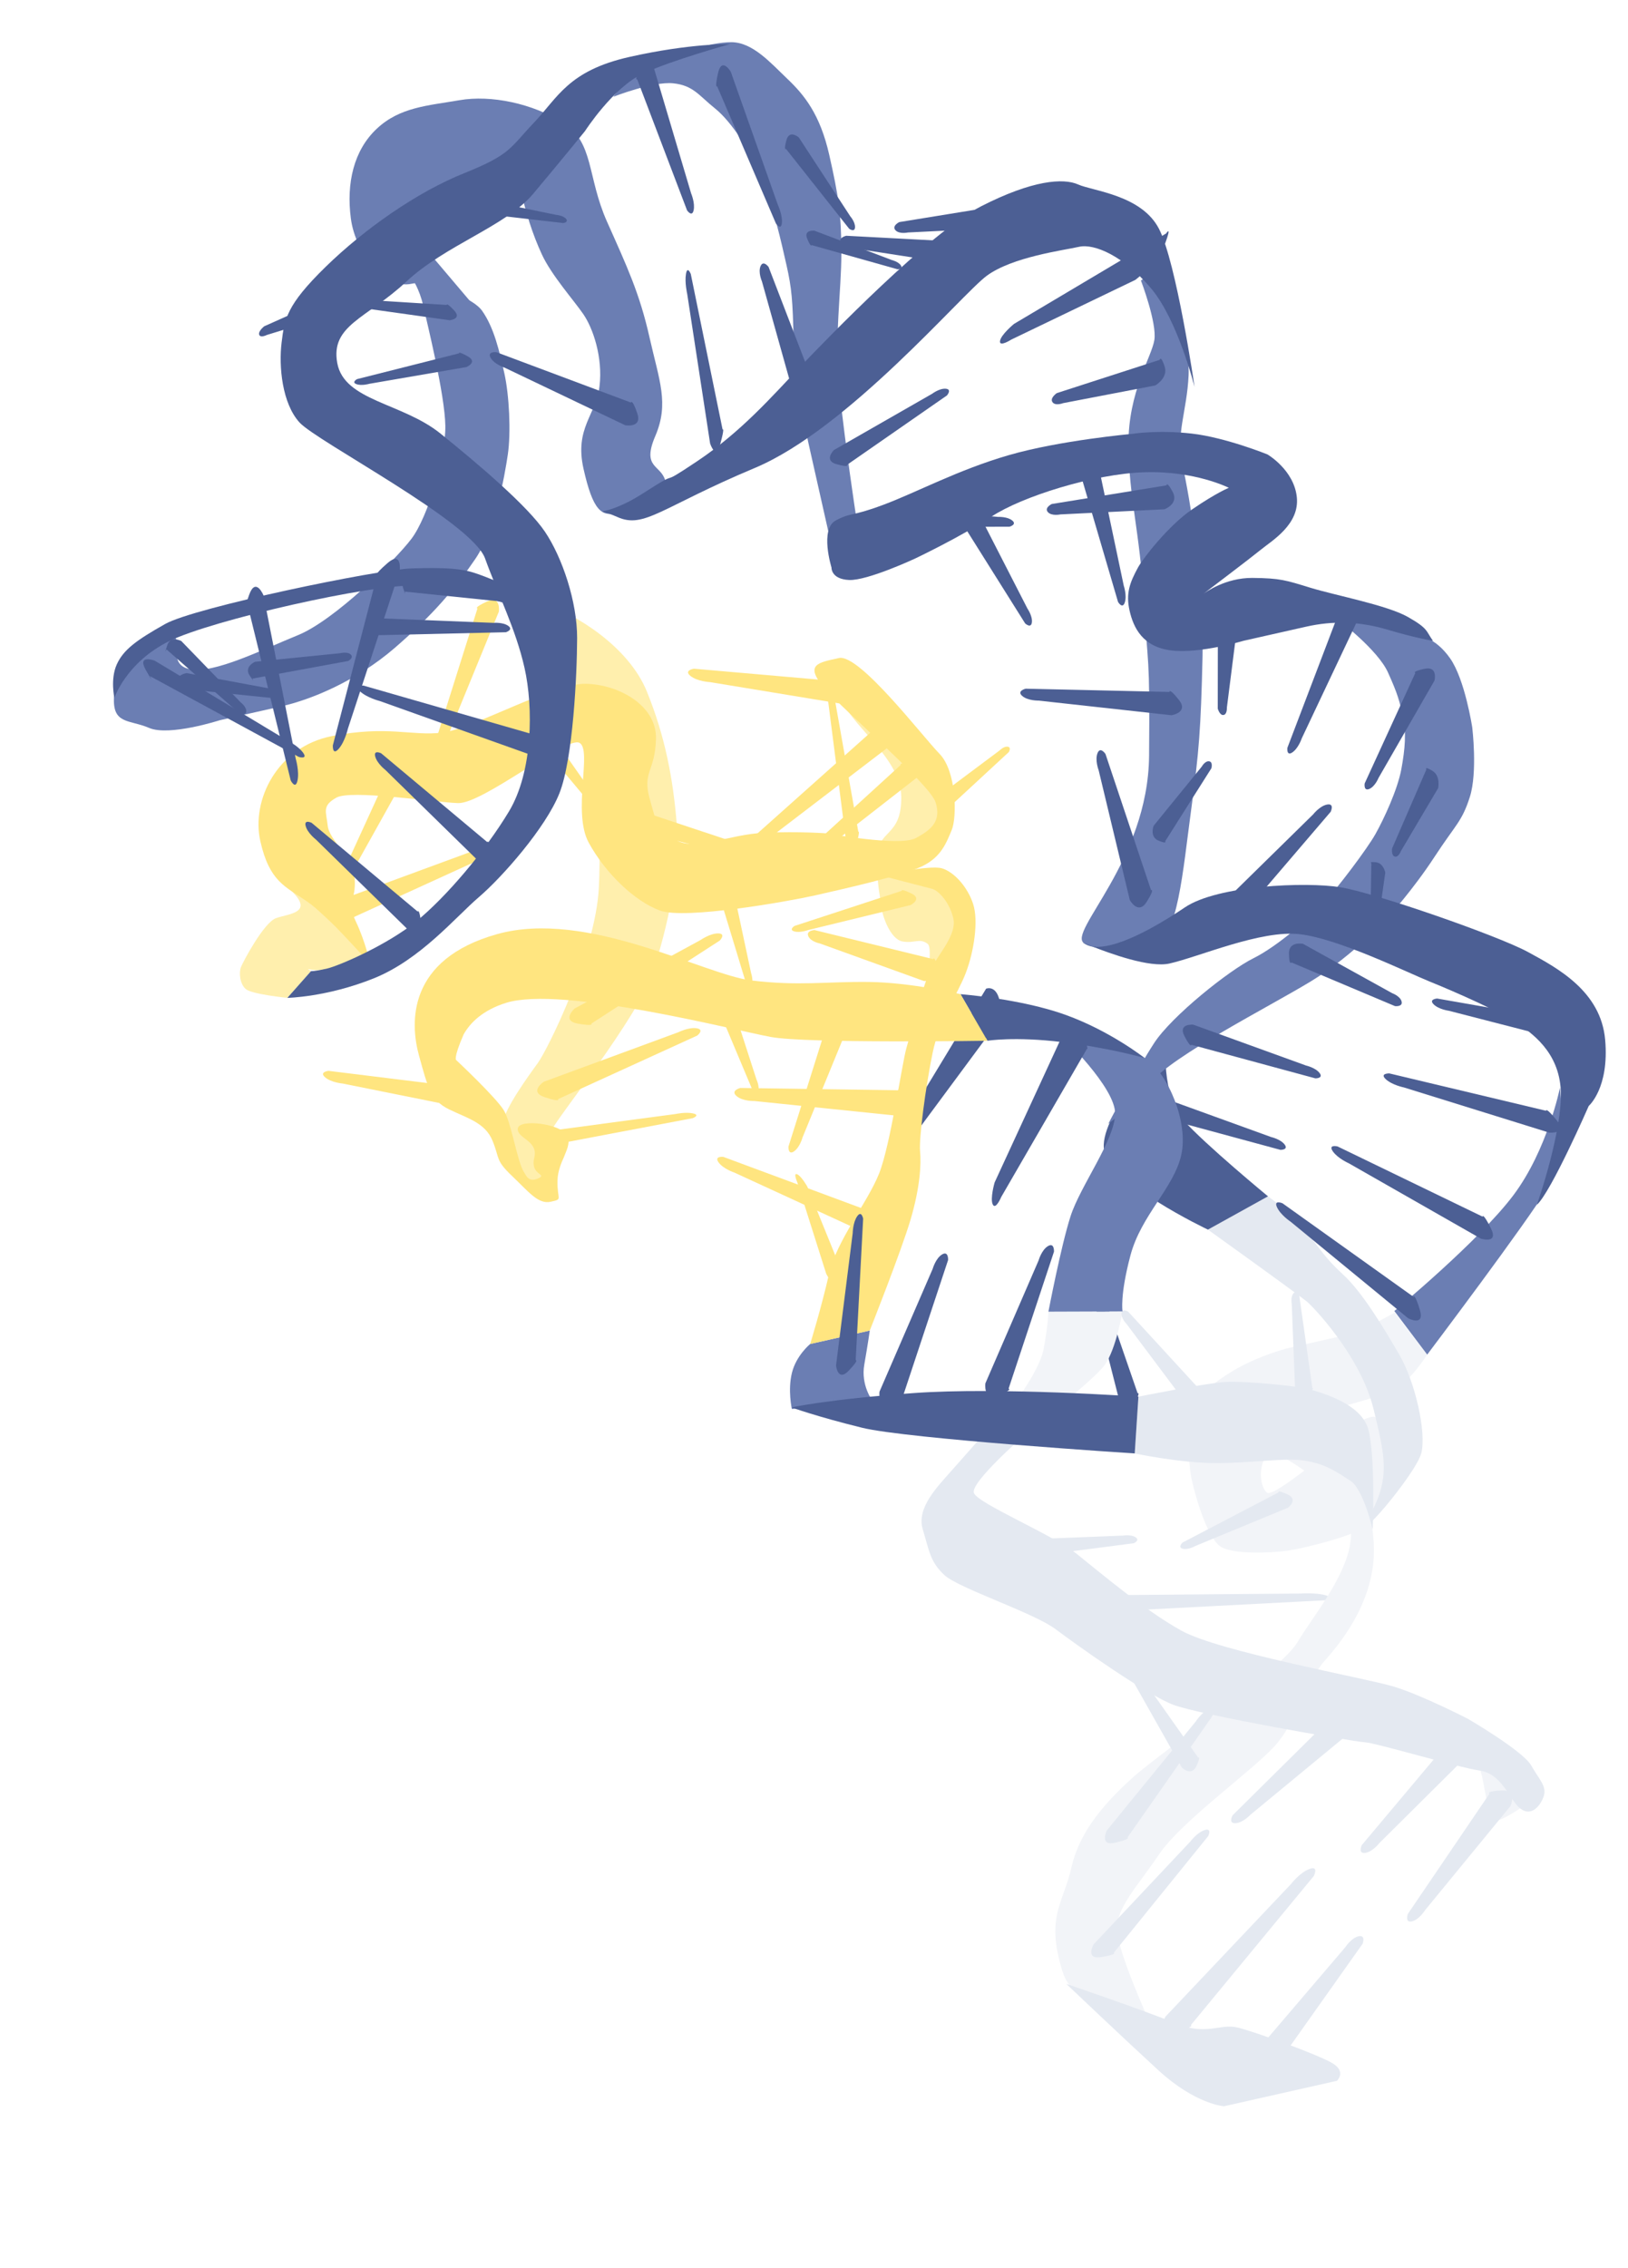 <svg width="589" height="820" viewBox="0 0 589 820" fill="none" xmlns="http://www.w3.org/2000/svg">
<path d="M394.487 465.189L405.168 507.142C405.168 507.142 407.871 512.092 410.368 507.527C412.864 502.962 411.582 503.659 411.582 503.659L396.431 459.792C396.431 459.792 394.774 457.295 393.984 459.611C393.195 461.927 394.487 465.189 394.487 465.189Z" fill="#4C5F94"/>
<path d="M375.758 455.654L356.513 500.061C356.513 500.061 355.585 506.409 361.084 504.391C366.583 502.373 364.904 501.988 364.904 501.988L381.322 452.493C381.322 452.493 381.517 449.064 379.171 450.455C376.825 451.846 375.758 455.654 375.758 455.654Z" fill="#4C5F94"/>
<path d="M475.111 294.381L440.621 328.211C440.621 328.211 437.371 333.694 443.202 333.795C449.032 333.896 447.63 332.949 447.63 332.949L481.432 293.459C481.432 293.459 482.905 290.389 480.218 290.831C477.53 291.273 475.111 294.381 475.111 294.381Z" fill="#4C5F94"/>
<path d="M337.449 458.671L318.203 503.078C318.203 503.078 317.275 509.426 322.774 507.408C328.273 505.39 326.595 505.005 326.595 505.005L343.012 455.51C343.012 455.51 343.208 452.081 340.861 453.472C338.515 454.863 337.449 458.671 337.449 458.671Z" fill="#4C5F94"/>
<path d="M470.616 576.06L403.458 576.643C403.458 576.643 395.543 577.812 402.874 580.539C410.204 583.265 409.08 582.161 409.08 582.161L479.277 578.516C479.277 578.516 483.269 577.702 479.552 576.683C475.835 575.663 470.616 576.06 470.616 576.06Z" fill="#E4E9F1"/>
<path d="M406.264 555.124L370.001 556.556C370.001 556.556 365.392 558.007 368.497 561.103C371.603 564.198 371.336 562.925 371.336 562.925L410.167 557.888C410.167 557.888 412.56 556.895 410.875 555.749C409.189 554.602 406.264 555.124 406.264 555.124Z" fill="#E4E9F1"/>
<path d="M486.705 703.939L455.069 740.988C455.069 740.988 452.307 746.87 458.209 746.671C464.111 746.472 462.604 745.558 462.604 745.558L493.005 702.648C493.005 702.648 494.202 699.372 491.528 699.973C488.854 700.574 486.705 703.939 486.705 703.939Z" fill="#E4E9F1"/>
<path d="M467.047 681.113L421.684 728.993C421.684 728.993 417.396 736.039 425.031 734.373C432.667 732.706 430.836 732.087 430.836 732.087L475.332 678.167C475.332 678.167 477.278 674.328 473.756 675.635C470.234 676.943 467.047 681.113 467.047 681.113Z" fill="#E4E9F1"/>
<g filter="url(#filter0_i_11:678)">
<path d="M504.339 498.509C510.198 495.404 516.356 485.69 516.356 485.69L504.587 470.497C504.587 470.497 492.43 477.4 488.458 478.294L466.33 483.279C464.061 483.791 455.678 486.274 448.244 490.328C440.811 494.381 435.335 499.184 432.441 502.215C429.547 505.246 429.401 523.123 431.186 531.048C432.971 538.973 437.294 552.869 442.031 555.371C446.768 557.872 459.193 557.452 465.561 556.613C471.93 555.773 492.796 550.477 494.995 547.008C497.194 543.538 507.241 524.621 507.241 524.621L497.614 508.351C497.614 508.351 496.664 506.781 487.216 512.478C477.768 518.175 479.228 522.009 472.618 527.067C466.007 532.126 459.836 536.49 458.446 535.613C457.056 534.737 455.596 530.902 456.406 526.556C457.215 522.21 461.799 513.445 466.522 510.597C471.246 507.748 498.48 501.613 504.339 498.509Z" fill="#F2F4F8"/>
</g>
<g filter="url(#filter1_i_11:678)">
<path d="M379.316 470.168L406.123 470.076C406.123 470.076 403.823 483.68 399.736 489.359C395.65 495.038 374.81 511.034 374.81 511.034L364.33 506.852C364.33 506.852 375.964 492.335 377.583 483.644C379.202 474.952 379.316 470.168 379.316 470.168Z" fill="#F2F4F8"/>
</g>
<path d="M432.474 558.874L466.02 545.028C466.02 545.028 469.845 542.077 465.857 540.244C461.87 538.411 462.562 539.514 462.562 539.514L427.852 557.626C427.852 557.626 425.949 559.383 427.929 559.877C429.908 560.372 432.474 558.874 432.474 558.874Z" fill="#E4E9F1"/>
<path d="M467.344 471.355L468.547 502.145C468.547 502.145 469.944 506.204 472.993 503.937C476.043 501.669 474.793 501.749 474.793 501.749L470.073 468.375C470.073 468.375 469.114 466.24 467.981 467.532C466.849 468.824 467.344 471.355 467.344 471.355Z" fill="#E4E9F1"/>
<g filter="url(#filter2_i_11:678)">
<path d="M472.66 466.388C465.456 460.874 437.023 440.513 437.023 440.513L458.755 428.48C458.755 428.48 466.526 433.867 472.283 440.897C478.04 447.927 479.245 450.63 486.009 456.838C492.773 463.047 500.373 475.61 506.2 485.599C512.027 495.587 516.108 513.701 514.234 521.261C512.36 528.821 487.83 557.544 495.492 543.922C503.154 530.3 501.051 522.39 496.976 505.521C492.29 486.118 474.638 467.902 472.66 466.388Z" fill="#E4E9F1"/>
</g>
<path d="M540.3 658.14C542.952 659.327 555.167 650.033 555.167 650.033L550.034 640.483C550.034 640.483 529.513 631.426 533.37 635.315C537.227 639.205 537.648 656.954 540.3 658.14Z" fill="#F2F4F8"/>
<g filter="url(#filter3_i_11:678)">
<path d="M488.371 546.716C485.183 532.564 458.407 519.562 458.407 519.562L488.135 527.141C488.135 527.141 495.466 533.221 496.965 553.107C498.464 572.992 485.95 588.897 479.282 596.347C472.614 603.797 469.306 618.223 461.191 627.189C453.075 636.154 427.385 654.433 419.34 666.356C411.295 678.28 403.492 685.986 404.142 694.167C404.793 702.347 415.51 726.104 415.51 726.104C415.51 726.104 408.702 727.638 398.718 720.37C388.734 713.103 386.35 718.398 382.907 703.114C379.464 687.83 384.94 683.028 387.624 671.122C390.307 659.216 398.167 649.119 409.559 638.82C420.951 628.521 463.395 599.926 469.426 589.645C475.456 579.365 491.559 560.867 488.371 546.716Z" fill="#F2F4F8"/>
</g>
<path d="M430.641 665.736L395.689 702.86C395.689 702.86 392.43 708.453 398.425 707.489C404.421 706.526 402.966 705.915 402.966 705.915L437.126 663.75C437.126 663.75 438.594 660.682 435.838 661.572C433.082 662.462 430.641 665.736 430.641 665.736Z" fill="#E4E9F1"/>
<path d="M432.689 622.227L400.44 661.711C400.44 661.711 397.583 667.518 403.497 666.136C409.41 664.754 407.915 664.247 407.915 664.247L439.019 619.791C439.019 619.791 440.267 616.627 437.58 617.708C434.893 618.789 432.689 622.227 432.689 622.227Z" fill="#E4E9F1"/>
<path d="M410.531 608.818L427.604 638.996C427.604 638.996 431.056 642.327 432.844 638.462C434.633 634.597 433.461 635.33 433.461 635.33L411.641 604.409C411.641 604.409 409.607 602.775 409.175 604.66C408.743 606.545 410.531 608.818 410.531 608.818Z" fill="#E4E9F1"/>
<path d="M407.644 478.69L428.452 506.433C428.452 506.433 432.304 509.295 433.582 505.233C434.859 501.172 433.791 502.049 433.791 502.049L408.179 474.175C408.179 474.175 405.952 472.814 405.765 474.739C405.579 476.664 407.644 478.69 407.644 478.69Z" fill="#E4E9F1"/>
<path d="M459.877 411.041L419.105 396.278C419.105 396.278 413.482 395.726 415.856 400.351C418.231 404.975 418.376 403.525 418.376 403.525L463.252 415.678C463.252 415.678 466.255 415.714 464.781 413.761C463.307 411.808 459.877 411.041 459.877 411.041Z" fill="#4C5F94"/>
<g filter="url(#filter4_i_11:678)">
<path d="M442.835 757.421L483.686 748.218C483.686 748.218 487.148 745.059 482.284 741.991C477.419 738.923 454.061 730.505 447.749 728.953C441.438 727.401 436.529 732.075 425.354 727.455C414.178 722.835 385.77 713.175 385.77 713.175C385.77 713.175 405.495 731.929 419.024 744.346C432.552 756.763 442.835 757.421 442.835 757.421Z" fill="#E4E9F1"/>
</g>
<g filter="url(#filter5_i_11:678)">
<path d="M352.352 535.722C350.892 531.887 371.349 514.193 371.349 514.193L361.62 508.057C361.62 508.057 349.731 521.442 344.51 527.377C339.289 533.311 331.486 541.017 333.839 548.814C336.192 556.611 336.517 560.702 341.764 565.468C347.011 570.234 374.029 579.017 381.928 584.97C389.827 590.923 414.658 608.526 424.444 612.27C434.23 616.013 489.445 625.582 493.672 625.819C497.899 626.057 527.314 634.895 535.327 636.064C543.341 637.232 545.948 646.162 549.678 649.485C553.407 652.809 556.869 649.65 558.373 645.742C559.878 641.834 556.971 639.515 553.993 634.238C551.016 628.961 531.119 617.383 531.119 617.383C531.119 617.383 514.256 608.691 504.031 605.642C493.805 602.592 440.987 593.078 427.344 585.445C413.701 577.812 398.215 564.646 389.494 557.689C380.773 550.732 353.812 539.556 352.352 535.722Z" fill="#E4E9F1"/>
</g>
<g filter="url(#filter6_i_11:678)">
<path d="M494.975 512.514C497.71 522.01 496.64 549.017 496.64 549.017C496.64 549.017 493.324 534.299 488.46 531.231C483.596 528.163 479.994 525.406 472.547 524.109C465.101 522.813 453.059 524.931 439.939 524.912C426.819 524.894 410.537 521.424 410.537 521.424L411.875 500.9C411.875 500.9 436.4 495.97 443.463 495.568C450.527 495.167 470.653 497.175 473.873 498.234C477.092 499.294 492.239 503.019 494.975 512.514Z" fill="#E4E9F1"/>
</g>
<g filter="url(#filter7_i_11:678)">
<path d="M116.823 326.475C116.823 326.475 99.125 311.428 106.144 318.769C113.164 326.11 104.27 326.329 99.859 327.917C95.448 329.506 87.913 343.694 87.16 345.648C86.408 347.602 86.734 351.692 88.946 353.573C91.158 355.454 103.966 356.732 103.966 356.732L112.521 347.072C112.521 347.072 112.065 346.763 111.359 346.292C112.243 346.48 113.197 346.618 114.223 346.689C120.279 347.109 133.769 343.475 133.769 343.475L116.823 326.475Z" fill="#FFEFAD"/>
</g>
<g filter="url(#filter8_i_11:678)">
<path d="M326.071 284.095C325.923 269.258 306.39 257.599 304.095 247.41C301.799 237.22 336.896 273.924 336.896 273.924C336.896 273.924 344.61 281.703 343.743 288.441C342.876 295.179 325.428 305.058 326.576 310.152C327.723 315.247 326.576 310.152 335.099 313.585C343.623 317.018 347.225 319.775 348.755 326.568C350.285 333.361 331.767 370.247 331.767 370.247C331.767 370.247 338.568 339.57 335.661 337.25C332.754 334.931 330.867 337.141 326.513 336.337C322.159 335.534 319.111 327.299 318.658 322.642C318.205 317.986 317.383 316.981 317.357 306.281C317.331 295.58 326.22 298.931 326.071 284.095Z" fill="#FFEFAD"/>
</g>
<g filter="url(#filter9_i_11:678)">
<path d="M202.699 416.572C197.605 423.073 202.839 422.488 201.15 428.222C199.461 433.956 190.357 425.3 186.245 420.279C182.133 415.257 181.355 406.51 182.036 401.598C182.718 396.686 190.891 385.329 194.537 380.343C198.184 375.358 215.382 340.554 216.65 317.072C217.918 293.589 214.634 265.779 209.049 251.572C203.464 237.365 182.846 214.65 182.846 214.65L184.223 210.176C184.223 210.176 186.18 210.924 197.101 214.412C208.021 217.9 227.351 229.605 234.013 245.948C240.676 262.291 243.552 277.703 244.853 294.064C246.154 310.425 241.412 331.717 236.089 347.786C230.766 363.855 200.958 400.905 199.893 404.118C198.829 407.332 207.792 410.071 202.699 416.572Z" fill="#FFEFAD"/>
</g>
<path d="M256.872 246.587L313.136 255.848C313.136 255.848 320.396 255.35 315.851 250.309C311.307 245.269 311.612 247.032 311.612 247.032L251.064 241.738C251.064 241.738 247.275 242.313 249.787 244.344C252.299 246.376 256.872 246.587 256.872 246.587Z" fill="#FFE580"/>
<path d="M280.424 301.387L325.732 266.774C325.732 266.774 330.341 261.151 323.545 261.012C316.748 260.874 318.245 261.857 318.245 261.857L272.902 302.299C272.902 302.299 270.726 305.449 273.931 305.01C277.136 304.571 280.424 301.387 280.424 301.387Z" fill="#FFE580"/>
<path d="M294.869 309.811L332.136 280.784C332.136 280.784 335.908 276.042 330.267 275.861C324.627 275.679 325.878 276.53 325.878 276.53L288.636 310.516C288.636 310.516 286.861 313.177 289.516 312.833C292.171 312.489 294.869 309.811 294.869 309.811Z" fill="#FFE580"/>
<path d="M276.204 307.936L231.388 293.037C231.388 293.037 225.346 292.529 228.31 297.318C231.274 302.108 231.293 300.596 231.293 300.596L280.236 312.727C280.236 312.727 283.438 312.729 281.684 310.712C279.93 308.695 276.204 307.936 276.204 307.936Z" fill="#FFE580"/>
<path d="M296.627 341.07L334.276 354.648C334.276 354.648 339.987 354.905 339.111 350.017C338.235 345.129 337.575 346.715 337.575 346.715L294.704 336.23C294.704 336.23 291.564 336.374 292.429 338.409C293.293 340.445 296.627 341.07 296.627 341.07Z" fill="#FFE580"/>
<path d="M273.005 398.03L325.791 403.456C325.791 403.456 332.728 402.342 328.785 397.304C324.842 392.266 325 394.131 325 394.131L267.846 393.299C267.846 393.299 264.201 394.217 266.437 396.194C268.673 398.17 273.005 398.03 273.005 398.03Z" fill="#FFE580"/>
<path d="M244.449 402.716L197.04 409.039C197.04 409.039 191.499 410.788 196.787 412.644C202.076 414.5 201.237 413.59 201.237 413.59L250.666 404.21C250.666 404.21 253.452 403.123 250.785 402.513C248.119 401.904 244.449 402.716 244.449 402.716Z" fill="#FFE580"/>
<path d="M290.364 411.155L307.876 368.46C307.876 368.46 308.7 362.496 303.644 364.792C298.588 367.088 300.136 367.316 300.136 367.316L285.254 414.517C285.254 414.517 285.091 417.714 287.246 416.243C289.4 414.771 290.364 411.155 290.364 411.155Z" fill="#FFE580"/>
<path d="M162.972 263.793L180.484 221.098C180.484 221.098 181.307 215.134 176.251 217.43C171.196 219.726 172.744 219.955 172.744 219.955L157.862 267.155C157.862 267.155 157.699 270.353 159.854 268.881C162.008 267.41 162.972 263.793 162.972 263.793Z" fill="#FFE580"/>
<path d="M129.252 311.882L149.047 276.445C149.047 276.445 150.429 271.396 145.857 273.053C141.284 274.709 142.578 274.998 142.578 274.998L124.512 314.446C124.512 314.446 124.009 317.17 126.014 316.043C128.018 314.915 129.252 311.882 129.252 311.882Z" fill="#FFE580"/>
<path d="M273.702 390.271L263.496 358.731C263.496 358.731 261.16 355.07 259.4 358.653C257.64 362.235 258.616 361.651 258.616 361.651L272.412 394.466C272.412 394.466 273.821 396.301 274.339 394.503C274.858 392.704 273.702 390.271 273.702 390.271Z" fill="#FFE580"/>
<path d="M215.646 288.605L196.604 261.457C196.604 261.457 193.293 258.642 192.665 262.582C192.036 266.522 192.798 265.677 192.798 265.677L215.647 292.991C215.647 292.991 217.534 294.332 217.501 292.462C217.467 290.591 215.646 288.605 215.646 288.605Z" fill="#FFE580"/>
<path d="M271.743 351.791L264.827 319.371C264.827 319.371 262.88 315.489 260.762 318.874C258.644 322.258 259.674 321.777 259.674 321.777L270.029 355.832C270.029 355.832 271.242 357.802 271.942 356.066C272.643 354.33 271.743 351.791 271.743 351.791Z" fill="#FFE580"/>
<path d="M299.646 253.761L306.283 305.477C306.283 305.477 308.016 311.488 309.705 305.634C311.394 299.78 310.542 300.729 310.542 300.729L300.979 246.902C300.979 246.902 299.911 243.887 299.368 246.827C298.826 249.768 299.646 253.761 299.646 253.761Z" fill="#FFE580"/>
<path d="M265.653 423.874L312.791 445.546C312.791 445.546 319.279 446.859 316.499 441.344C313.72 435.83 313.565 437.45 313.565 437.45L261.72 418.223C261.72 418.223 258.258 417.814 259.975 420.201C261.691 422.587 265.653 423.874 265.653 423.874Z" fill="#FFE580"/>
<path d="M123.982 391.705L174.87 401.934C174.87 401.934 181.487 401.716 177.507 396.992C173.527 392.268 173.751 393.879 173.751 393.879L118.847 387.114C118.847 387.114 115.383 387.513 117.606 389.439C119.829 391.365 123.982 391.705 123.982 391.705Z" fill="#FFE580"/>
<path d="M245.467 373.139L196.733 391.058C196.733 391.058 191.209 394.705 197.082 396.643C202.955 398.581 201.918 397.327 201.918 397.327L252.254 374.36C252.254 374.36 254.996 372.208 252.09 371.732C249.185 371.256 245.467 373.139 245.467 373.139Z" fill="#FFE580"/>
<path d="M169.997 308.059L121.263 325.977C121.263 325.977 115.738 329.624 121.611 331.563C127.484 333.501 126.447 332.247 126.447 332.247L176.784 309.28C176.784 309.28 179.525 307.128 176.62 306.652C173.714 306.175 169.997 308.059 169.997 308.059Z" fill="#FFE580"/>
<path d="M253.522 339.784L207.906 364.575C207.906 364.575 202.971 368.983 209.064 370.049C215.158 371.115 213.949 370.025 213.949 370.025L260.416 340.008C260.416 340.008 262.815 337.482 259.871 337.432C256.926 337.382 253.522 339.784 253.522 339.784Z" fill="#FFE580"/>
<path d="M288.409 427.281L298.93 460.502C298.93 460.502 302.348 466.991 306.724 469.894C311.1 472.797 309.072 470.748 309.072 470.748L292.062 428.918C292.062 428.918 289.894 425.121 288.394 424.498C286.894 423.876 288.409 427.281 288.409 427.281Z" fill="#FFE580"/>
<path d="M292.311 336.233L329.471 327.175C329.471 327.175 333.826 324.943 329.712 322.978C325.597 321.012 326.243 322.039 326.243 322.039L287.466 334.722C287.466 334.722 285.274 336.085 287.353 336.697C289.431 337.31 292.311 336.233 292.311 336.233Z" fill="#FFE580"/>
<path d="M361.649 271.282L340.888 286.794C340.888 286.794 338.726 289.75 341.714 290.916C344.702 292.083 344.066 291.201 344.066 291.201L364.981 271.875C364.981 271.875 366.013 270.155 364.592 269.935C363.171 269.716 361.649 271.282 361.649 271.282Z" fill="#FFE580"/>
<g filter="url(#filter10_i_11:678)">
<path d="M298.157 244.599C290.883 236.126 296.117 235.542 303.492 233.88C310.868 232.219 333.711 262.166 339.908 268.502C346.105 274.839 346.271 291.455 344.327 296.057C342.383 300.659 340.566 305.826 333.573 309.186C326.58 312.546 304.452 317.531 294.806 319.704C285.161 321.876 247.899 328.486 238.808 325.181C229.717 321.876 219.095 311.778 213.013 300.657C206.931 289.537 214.383 267.04 209.646 264.538C204.909 262.037 174.689 286.673 165.668 286.326C156.647 285.979 126.993 281.374 121.702 284.35C116.411 287.326 117.995 289.333 118.575 294.556C119.155 299.778 127.807 306.156 128.33 313.771C128.853 321.386 125.391 322.165 128.751 329.141C132.111 336.116 134.024 344.607 134.024 344.607C134.024 344.607 118.78 327.223 111.009 321.837C103.237 316.45 97.493 314.77 94.178 300.052C90.862 285.334 100.214 265.978 120.2 262.071C140.185 258.163 148.894 262.149 159.929 260.853C170.965 259.557 200.006 242.918 211.991 243.192C223.976 243.466 237.619 251.099 237.333 263.06C237.046 275.02 232.252 274.91 235.115 284.972C237.978 295.033 237.41 295.161 244.359 299.544C251.308 303.926 263.593 297.59 276.585 297.042C289.578 296.495 299.294 297.28 299.294 297.28C299.294 297.28 325.419 302.101 331.277 298.997C337.136 295.893 340.598 292.734 338.5 286.069C336.402 279.403 305.431 253.072 298.157 244.599Z" fill="#FFE580"/>
</g>
<g filter="url(#filter11_i_11:678)">
<path d="M293.119 481.853L314.679 476.996C314.679 476.996 313.997 481.908 312.691 489.34C311.384 496.772 315.624 502.36 315.624 502.36L286.49 505.354C286.49 505.354 284.959 498.561 286.521 492.262C288.083 485.962 293.119 481.853 293.119 481.853Z" fill="#6B7EB3"/>
</g>
<g filter="url(#filter12_i_11:678)">
<path d="M410.537 521.424L411.875 500.9C411.875 500.9 361.594 497.357 330.503 499.603C299.412 501.848 286.362 504.788 286.362 504.788C286.362 504.788 295.453 508.093 311.863 512.129C328.272 516.165 410.537 521.424 410.537 521.424Z" fill="#4C5F94"/>
</g>
<g filter="url(#filter13_i_11:678)">
<path d="M399.357 410.931C398.382 398.66 421.72 372.585 421.72 372.585C421.72 372.585 420.127 391.977 428.096 400.888C436.065 409.8 458.755 428.48 458.755 428.48L437.023 440.513C437.023 440.513 400.333 423.202 399.357 410.931Z" fill="#4C5F94"/>
</g>
<g filter="url(#filter14_i_11:678)">
<path d="M547.502 428.116C559.889 411.645 564.376 389.221 564.376 389.221C564.376 389.221 567.335 412.942 559.985 425.304C552.635 437.666 516.356 485.69 516.356 485.69L504.459 469.931C504.459 469.931 535.116 444.586 547.502 428.116Z" fill="#6B7EB3"/>
</g>
<g filter="url(#filter15_i_11:678)">
<path d="M417.637 118.931C418.631 112.759 412.791 97.421 412.791 97.421L420.977 91.413C420.977 91.413 430.63 118.384 430.031 131.604C429.432 144.824 425.288 152.895 427.839 164.217C430.389 175.538 435.701 207.056 435.071 233.369C434.441 259.682 433.829 267.552 430.916 289.026C428.003 310.5 425.983 335.937 417.785 336.594C409.587 337.251 398.494 340.94 392.24 336.995C385.986 333.051 415.381 307.396 415.73 269.25C416.079 231.104 415.212 237.842 413.828 213.173C412.444 188.503 408.376 175.739 408.267 156.73C408.158 137.721 416.643 125.103 417.637 118.931Z" fill="#6B7EB3"/>
</g>
<path d="M325.446 417.525L362.383 367.647C362.383 367.647 362.902 370.37 361.879 363.032C360.856 355.694 356.77 357.407 356.77 357.407L323.637 412.072C323.637 412.072 321.277 417.726 322.081 419.923C322.884 422.119 325.446 417.525 325.446 417.525Z" fill="#4C5F94"/>
<g filter="url(#filter16_i_11:678)">
<path d="M174.389 108.301C170.022 102.148 149.13 96.743 149.13 96.743C149.13 96.743 151.725 100.322 153.128 106.548C154.53 112.775 160.964 138.686 161.117 149.953C161.271 161.22 154.826 182.895 148.853 190.783C142.88 198.671 120.918 220.273 107.811 225.605C94.704 230.937 77.568 239.556 68.86 237.949C60.152 236.342 66.31 226.627 62.65 226.262C58.991 225.897 41.925 237.474 41.256 247.736C40.587 257.998 46.701 256.026 53.962 259.149C61.224 262.271 79.564 256.355 79.564 256.355L101.692 251.37C112.472 248.942 128.856 242.277 142.83 230.207C156.804 218.137 164.791 208.605 171.957 198.069C179.122 187.533 182.545 168.323 183.724 160.325C184.903 152.327 184.239 138.796 182.454 130.871C180.669 122.946 178.756 114.455 174.389 108.301Z" fill="#6B7EB3"/>
</g>
<path d="M106.991 274.291L95.336 215.235C95.336 215.235 92.52 208.369 90.132 215.053C87.746 221.736 89.374 217.862 89.374 217.862L105.175 282.123C105.175 282.123 106.89 285.566 107.624 282.208C108.359 278.851 106.991 274.291 106.991 274.291Z" fill="#4C5F94"/>
<path d="M125.837 263.514L144.62 206.286C144.62 206.286 145.529 198.919 140.173 203.587C134.816 208.255 136.45 207.927 136.45 207.927L120.416 269.462C120.416 269.462 120.223 273.304 122.508 270.732C124.794 268.16 125.837 263.514 125.837 263.514Z" fill="#4C5F94"/>
<g filter="url(#filter17_i_11:678)">
<path d="M332.878 412.227C332.425 407.571 334.841 389.183 337.397 376.711C339.953 364.239 346.366 355.657 349.374 347.842C352.383 340.026 354.059 328.942 352.089 322.843C350.119 316.744 345.312 311.284 340.83 309.915C336.349 308.545 318.76 312.508 318.76 312.508C318.76 312.508 334.602 316.671 337.127 317.292C339.651 317.913 343.636 322.368 344.911 328.029C346.186 333.69 339.958 340.446 337.007 345.869C334.055 351.293 329.682 368.932 327.993 374.666C326.304 380.399 322.212 409.872 318.011 420.335C313.811 430.798 302.616 444.621 299.933 456.526C297.249 468.432 293.119 481.853 293.119 481.853L314.679 476.996C314.679 476.996 326.09 448.255 329.468 436.787C332.846 425.32 333.331 416.884 332.878 412.227Z" fill="#FFE580"/>
</g>
<path d="M308.503 445.766L302.475 493.61C302.475 493.61 303.069 499.673 307.035 495.528C311.001 491.383 309.58 491.755 309.58 491.755L312.281 440.573C312.281 440.573 311.715 437.429 310.135 439.67C308.554 441.912 308.503 445.766 308.503 445.766Z" fill="#4C5F94"/>
<g filter="url(#filter18_i_11:678)">
<path d="M303.766 137.446C305.832 157.204 309.614 181.928 309.614 181.928L299.726 188.319L292.967 158.318C291.82 153.223 287.484 133.977 287.133 119.186C286.781 104.395 286.456 100.305 284.543 91.814C282.631 83.322 279.953 71.435 275.828 61.063C271.703 50.691 264.485 39.826 258.671 35.188C252.857 30.55 250.83 26.843 243.511 26.113C236.192 25.382 221.951 30.97 221.951 30.97C221.951 30.97 224.022 26.934 232.903 21.365C241.783 15.796 256.847 11.212 264.606 11.249C272.364 11.286 278.816 18.754 284.885 24.524C290.955 30.295 296.712 37.325 300.027 52.043C303.343 66.76 304.367 73.073 304.402 87.34C304.436 101.607 301.7 117.688 303.766 137.446Z" fill="#6B7EB3"/>
</g>
<g filter="url(#filter19_i_11:678)">
<path d="M171.275 202.981C175.756 204.351 185.67 208.66 185.67 208.66L187.2 215.453C187.2 215.453 165.926 208.35 150.282 207.71C134.637 207.071 76.764 220.108 61.203 227.778C45.642 235.447 41.384 248.302 41.384 248.302C41.384 248.302 39.853 241.509 42.238 236.214C44.622 230.918 49.218 227.504 59.8 221.551C70.383 215.598 136.454 201.903 148.879 201.484C161.304 201.064 166.793 201.612 171.275 202.981Z" fill="#4C5F94"/>
</g>
<g filter="url(#filter20_i_11:678)">
<path d="M155.416 87.594L174.899 110.566C174.899 110.566 158.591 96.396 148.945 98.569C139.3 100.741 128.608 87.685 126.938 74.976C125.267 62.267 127.95 50.361 136.321 42.528C144.691 34.694 154.719 34.219 166.194 32.229C177.669 30.239 192.689 33.398 203.807 40.41C214.926 47.422 212.37 59.894 219.6 76.109C226.83 92.324 231.395 102.002 234.965 117.852C238.536 133.702 242.151 141.81 237.07 153.661C231.99 165.511 239.366 163.85 240.768 170.077C242.171 176.303 230.696 178.294 224.142 180.96C217.589 183.626 214.427 180.174 211.111 165.457C207.796 150.739 215.669 145.991 216.905 135.601C218.141 125.211 214.584 114.711 211.039 109.562C207.494 104.412 199.525 95.501 196.038 87.96C192.55 80.418 190.198 72.621 188.54 65.262C186.882 57.903 176.032 57.374 176.032 57.374C176.032 57.374 171.493 58.396 160.783 63.783C150.073 69.169 142.952 71.963 144.61 79.322C146.267 86.681 155.416 87.594 155.416 87.594Z" fill="#6B7EB3"/>
</g>
<g filter="url(#filter21_i_11:678)">
<path d="M506.829 223.746C500.385 222.236 484.618 220.423 484.618 220.423C484.618 220.423 498.496 230.993 502.143 239.057C505.791 247.121 506.299 249.376 507.569 255.014C508.839 260.651 508.366 266.681 506.986 274.101C505.606 281.52 500.668 292.11 497.618 297.536C494.569 302.962 483.75 317.247 478.831 322.502C473.911 327.757 462.203 338.095 453.418 342.444C444.633 346.792 423.94 363.301 417.587 373.026C411.233 382.75 400.976 402.239 400.976 402.239C400.976 402.239 407.311 397.85 415.988 387.603C424.665 377.355 458.644 360.222 474.218 350.79C489.792 341.358 502.48 327.244 502.48 327.244C502.48 327.244 511.284 317.56 518.999 305.752C526.714 293.944 528.895 293.091 531.764 284.151C534.632 275.212 532.649 258.97 532.649 258.97C532.649 258.97 530.027 241.661 524.637 233.99C519.247 226.319 513.272 225.256 506.829 223.746Z" fill="#6B7EB3"/>
</g>
<path d="M397.488 278.453L408.75 325.351C408.75 325.351 411.783 330.95 414.878 326.015C417.973 321.08 416.436 321.792 416.436 321.792L399.958 272.571C399.958 272.571 398.081 269.733 397.074 272.259C396.067 274.785 397.488 278.453 397.488 278.453Z" fill="#4C5F94"/>
<path d="M275.662 101.722L287.454 143.798C287.454 143.798 290.547 148.84 293.581 144.462C296.615 140.083 295.088 140.702 295.088 140.702L278.061 96.49C278.061 96.49 276.153 93.93 275.177 96.178C274.201 98.426 275.662 101.722 275.662 101.722Z" fill="#4C5F94"/>
<path d="M248.629 106.275L256.91 160.296C256.91 160.296 258.914 166.557 260.617 160.397C262.32 154.237 261.418 155.247 261.418 155.247L249.925 99.069C249.925 99.069 248.705 95.932 248.181 99.021C247.657 102.11 248.629 106.275 248.629 106.275Z" fill="#4C5F94"/>
<path d="M434.783 277.137L417.357 298.544C417.357 298.544 415.844 302.524 419.118 303.883C422.392 305.242 421.553 304.125 421.553 304.125L438.274 277.728C438.274 277.728 438.927 275.424 437.445 275.216C435.964 275.007 434.783 277.137 434.783 277.137Z" fill="#4C5F94"/>
<path d="M375.787 253.273L423.828 258.561C423.828 258.561 430.137 257.607 426.537 253.033C422.938 248.458 423.086 250.142 423.086 250.142L371.082 248.965C371.082 248.965 367.768 249.767 369.807 251.567C371.846 253.366 375.787 253.273 375.787 253.273Z" fill="#4C5F94"/>
<path d="M182.58 132.917L226.171 153.718C226.171 153.718 232.441 154.894 230.555 149.389C228.669 143.885 228.253 145.524 228.253 145.524L179.563 127.301C179.563 127.301 176.171 126.968 177.5 129.338C178.83 131.709 182.58 132.917 182.58 132.917Z" fill="#4C5F94"/>
<path d="M383.622 185.964L421.306 184.11C421.306 184.11 426.509 182.152 424.329 177.943C422.149 173.735 422.008 175.464 422.008 175.464L380.515 182.203C380.515 182.203 377.736 183.545 379.093 185.105C380.45 186.665 383.622 185.964 383.622 185.964Z" fill="#4C5F94"/>
<path d="M328.469 84.046L366.153 82.192C366.153 82.192 371.356 80.234 369.176 76.025C366.996 71.817 366.855 73.546 366.855 73.546L325.362 80.285C325.362 80.285 322.583 81.627 323.94 83.187C325.297 84.747 328.469 84.046 328.469 84.046Z" fill="#4C5F94"/>
<path d="M309.617 89.884L353.459 96.679C353.459 96.679 359.58 95.836 357.214 90.927C354.849 86.017 354.617 87.794 354.617 87.794L306.158 85.228C306.158 85.228 302.877 85.988 304.391 87.935C305.905 89.882 309.617 89.884 309.617 89.884Z" fill="#4C5F94"/>
<path d="M384.64 145.737L417.961 139.338C417.961 139.338 422.763 136.647 421.345 132.434C419.928 128.221 419.6 130.074 419.6 130.074L382.355 142.108C382.355 142.108 379.755 143.859 380.763 145.357C381.77 146.854 384.64 145.737 384.64 145.737Z" fill="#4C5F94"/>
<path d="M365.894 122.752L410.757 101.182C410.757 101.182 418.984 94.968 421.545 88.011C424.106 81.053 421.881 84.408 421.881 84.408L366.871 117.089C366.871 117.089 362.123 120.97 361.795 123.287C361.466 125.603 365.894 122.752 365.894 122.752Z" fill="#4C5F94"/>
<path d="M103.766 267.592L55.937 238.815C55.937 238.815 49.51 236.439 52.726 242.157C55.942 247.874 54.224 244.398 54.224 244.398L108.116 273.64C108.116 273.64 111.518 274.631 109.627 272.067C107.736 269.504 103.766 267.592 103.766 267.592Z" fill="#4C5F94"/>
<path d="M87.117 253.951L65.604 231.739C65.604 231.739 61.676 229.614 60.492 233.287C59.307 236.961 60.233 234.755 60.233 234.755L86.688 257.949C86.688 257.949 88.953 258.92 89.094 257.22C89.235 255.52 87.117 253.951 87.117 253.951Z" fill="#4C5F94"/>
<path d="M98.006 248.988L67.564 243.328C67.564 243.328 63.126 243.868 64.292 247.545C65.459 251.222 64.933 248.89 64.933 248.89L99.976 252.492C99.976 252.492 102.387 251.974 101.515 250.508C100.644 249.041 98.006 248.988 98.006 248.988Z" fill="#4C5F94"/>
<path d="M179.542 213.965L149.1 208.306C149.1 208.306 144.662 208.845 145.829 212.522C146.995 216.199 146.47 213.867 146.47 213.867L181.512 217.47C181.512 217.47 183.923 216.952 183.052 215.485C182.18 214.019 179.542 213.965 179.542 213.965Z" fill="#4C5F94"/>
<path d="M123.097 236.136L92.28 239.242C92.28 239.242 88.172 241.004 90.326 244.205C92.481 247.405 91.321 245.315 91.321 245.315L125.975 238.946C125.975 238.946 128.144 237.773 126.895 236.61C125.645 235.448 123.097 236.136 123.097 236.136Z" fill="#4C5F94"/>
<path d="M178.567 225.17L136.289 223.471C136.289 223.471 130.87 224.648 134.377 228.328C137.884 232.008 135.936 229.644 135.936 229.644L183.015 228.558C183.015 228.558 185.837 227.684 183.914 226.273C181.992 224.861 178.567 225.17 178.567 225.17Z" fill="#4C5F94"/>
<path d="M506.816 307.709L520.31 284.906C520.31 284.906 521.283 280.509 518.243 278.661C515.203 276.813 516.054 278.162 516.054 278.162L503.655 306.716C503.655 306.716 503.29 309.282 504.628 309.655C505.965 310.028 506.816 307.709 506.816 307.709Z" fill="#4C5F94"/>
<path d="M498.315 335.713L501.184 315.446C501.184 315.446 500.573 312.053 497.853 311.718C495.134 311.382 496.142 312.059 496.142 312.059L495.763 336.016C495.763 336.016 496.264 337.932 497.33 337.771C498.396 337.609 498.315 335.713 498.315 335.713Z" fill="#4C5F94"/>
<path d="M503.667 359.033L471.412 341.193C471.412 341.193 466.253 340.127 466.331 344.702C466.408 349.278 467.242 347.931 467.242 347.931L504.704 363.717C504.704 363.717 507.582 364.044 507.095 362.065C506.608 360.087 503.667 359.033 503.667 359.033Z" fill="#4C5F94"/>
<path d="M472.522 385.193L431.75 370.43C431.75 370.43 426.127 369.878 428.501 374.503C430.875 379.127 431.021 377.678 431.021 377.678L475.897 389.83C475.897 389.83 478.899 389.866 477.426 387.913C475.952 385.96 472.522 385.193 472.522 385.193Z" fill="#4C5F94"/>
<path d="M487.972 420.526L535.759 447.765C535.759 447.765 542.303 449.854 539.401 444.038C536.498 438.221 536.375 439.812 536.375 439.812L483.908 414.434C483.908 414.434 480.422 413.609 482.194 416.188C483.967 418.768 487.972 420.526 487.972 420.526Z" fill="#4C5F94"/>
<path d="M507.931 393.114L560.484 409.444C560.484 409.444 567.327 410.078 563.237 405.022C559.147 399.967 559.37 401.546 559.37 401.546L502.647 388.04C502.647 388.04 499.064 387.983 501.352 390.121C503.639 392.258 507.931 393.114 507.931 393.114Z" fill="#4C5F94"/>
<path d="M524.198 365.4L569.002 376.931C569.002 376.931 574.951 377.011 571.755 372.509C568.56 368.008 568.633 369.495 568.633 369.495L519.957 360.972C519.957 360.972 516.821 361.192 518.662 363.053C520.502 364.913 524.198 365.4 524.198 365.4Z" fill="#4C5F94"/>
<path d="M466.977 441.678L509.473 476.569C509.473 476.569 515.569 479.729 513.691 473.506C511.813 467.284 511.423 468.831 511.423 468.831L464 434.99C464 434.99 460.704 433.59 462.015 436.431C463.326 439.272 466.977 441.678 466.977 441.678Z" fill="#4C5F94"/>
<path d="M498.727 281.251L518.983 246.044C518.983 246.044 520.335 240.769 515.499 241.755C510.663 242.74 512.05 243.291 512.05 243.291L493.734 283.199C493.734 283.199 493.263 286.09 495.373 285.218C497.484 284.347 498.727 281.251 498.727 281.251Z" fill="#4C5F94"/>
<path d="M470.965 266.918L490.994 224.571C490.994 224.571 492.217 218.695 487.147 221.073C482.077 223.451 483.563 223.638 483.563 223.638L465.766 270.344C465.766 270.344 465.381 273.487 467.577 271.989C469.772 270.492 470.965 266.918 470.965 266.918Z" fill="#4C5F94"/>
<path d="M515.592 690.52L546.5 652.864C546.5 652.864 549.147 646.93 543.25 647.243C537.353 647.557 538.877 648.441 538.877 648.441L509.318 691.933C509.318 691.933 508.185 695.231 510.847 694.578C513.509 693.925 515.592 690.52 515.592 690.52Z" fill="#E4E9F1"/>
<path d="M499.05 666.268L533.635 631.944C533.635 631.944 536.874 626.308 530.976 626.021C525.078 625.734 526.504 626.769 526.504 626.769L492.665 667.036C492.665 667.036 491.202 670.202 493.916 669.823C496.631 669.444 499.05 666.268 499.05 666.268Z" fill="#E4E9F1"/>
<path d="M452.405 656.024L490.005 625.018C490.005 625.018 493.749 619.704 487.904 618.876C482.058 618.048 483.382 619.21 483.382 619.21L445.976 656.202C445.976 656.202 444.228 659.221 446.965 659.093C449.703 658.965 452.405 656.024 452.405 656.024Z" fill="#E4E9F1"/>
<path d="M139.439 278.345L172.922 311.093C172.922 311.093 178.08 314.17 177.5 308.613C176.92 303.055 176.253 304.395 176.253 304.395L137.909 272.323C137.909 272.323 135.061 270.93 135.755 273.49C136.449 276.05 139.439 278.345 139.439 278.345Z" fill="#4C5F94"/>
<path d="M114.278 303.476L147.762 336.225C147.762 336.225 152.92 339.302 152.339 333.744C151.759 328.186 151.093 329.526 151.093 329.526L112.748 297.454C112.748 297.454 109.9 296.061 110.594 298.621C111.288 301.181 114.278 303.476 114.278 303.476Z" fill="#4C5F94"/>
<path d="M137.363 253.413L194.163 273.641C194.163 273.641 201.517 274.74 196.991 269.275C192.465 263.81 192.748 265.449 192.748 265.449L131.556 247.85C131.556 247.85 127.713 247.557 130.225 249.904C132.738 252.252 137.363 253.413 137.363 253.413Z" fill="#4C5F94"/>
<path d="M406.569 211.736L396.921 165.937C396.921 165.937 394.342 160.52 391.736 165.469C389.131 170.419 390.429 169.672 390.429 169.672L404.495 217.597C404.495 217.597 406.089 220.333 406.935 217.817C407.78 215.301 406.569 211.736 406.569 211.736Z" fill="#4C5F94"/>
<path d="M371.737 220.031L353.09 183.675C353.09 183.675 349.479 179.671 347.927 184.351C346.376 189.031 347.495 188.138 347.495 188.138L370.889 225.364C370.889 225.364 372.998 227.326 373.319 225.046C373.639 222.766 371.737 220.031 371.737 220.031Z" fill="#4C5F94"/>
<path d="M337.245 142.346L301.715 162.684C301.715 162.684 297.875 166.477 302.631 167.798C307.387 169.119 306.442 168.047 306.442 168.047L342.623 142.934C342.623 142.934 344.49 140.737 342.192 140.528C339.895 140.319 337.245 142.346 337.245 142.346Z" fill="#4C5F94"/>
<path d="M361.143 186.867L320.349 183.429C320.349 183.429 315.03 184.369 318.186 188.157C321.341 191.945 321.175 190.526 321.175 190.526L365.227 190.405C365.227 190.405 368.014 189.657 366.246 188.18C364.477 186.704 361.143 186.867 361.143 186.867Z" fill="#4C5F94"/>
<path d="M281.414 74.027L264.374 25.901C264.374 25.901 261.113 20.478 259.795 26.36C258.478 32.242 259.461 31.186 259.461 31.186L280.729 80.804C280.729 80.804 282.629 83.489 282.884 80.588C283.139 77.688 281.414 74.027 281.414 74.027Z" fill="#4C5F94"/>
<path d="M307.638 78.215L289.017 49.703C289.017 49.703 285.597 46.688 284.519 50.675C283.442 54.662 284.371 53.836 284.371 53.836L307.219 82.686C307.219 82.686 309.193 84.136 309.335 82.228C309.477 80.321 307.638 78.215 307.638 78.215Z" fill="#4C5F94"/>
<path d="M322.618 93.996L294.606 83.378C294.606 83.378 290.65 82.985 292.047 86.319C293.444 89.652 293.638 88.607 293.638 88.607L324.724 97.338C324.724 97.338 326.853 97.362 325.929 95.954C325.004 94.546 322.618 93.996 322.618 93.996Z" fill="#4C5F94"/>
<path d="M201.178 77.669L171.827 71.63C171.827 71.63 167.858 71.869 169.768 74.939C171.678 78.008 171.703 76.945 171.703 76.945L203.79 80.633C203.79 80.633 205.895 80.319 204.759 79.076C203.622 77.834 201.178 77.669 201.178 77.669Z" fill="#4C5F94"/>
<path d="M127.358 110.822L162.676 115.771C162.676 115.771 167.215 115.343 164.317 112.238C161.418 109.133 161.628 110.239 161.628 110.239L123.671 107.857C123.671 107.857 121.305 108.279 122.899 109.52C124.493 110.761 127.358 110.822 127.358 110.822Z" fill="#4C5F94"/>
<path d="M96.533 121.093L122.246 113.179C122.246 113.179 126.313 110.435 126.138 106.706C125.963 102.978 125.343 104.678 125.343 104.678L95.603 117.948C95.603 117.948 93.341 119.7 93.772 120.994C94.203 122.287 96.533 121.093 96.533 121.093Z" fill="#4C5F94"/>
<path d="M133.608 138.746L168.762 132.687C168.762 132.687 172.955 130.895 169.243 128.823C165.532 126.752 166.07 127.741 166.07 127.741L129.188 137.049C129.188 137.049 127.064 138.172 128.962 138.867C130.86 139.562 133.608 138.746 133.608 138.746Z" fill="#4C5F94"/>
<path d="M250.035 69.882L236.489 24.289C236.489 24.289 233.496 19.035 231.431 24.311C229.366 29.588 230.553 28.705 230.553 28.705L248.568 76.034C248.568 76.034 250.362 78.66 250.948 76.024C251.535 73.387 250.035 69.882 250.035 69.882Z" fill="#4C5F94"/>
<path d="M443.874 255.819L447.211 229.555C447.211 229.555 446.357 225.135 442.831 224.642C439.305 224.148 440.622 225.05 440.622 225.05L440.576 256.159C440.576 256.159 441.261 258.658 442.637 258.471C444.014 258.284 443.874 255.819 443.874 255.819Z" fill="#4C5F94"/>
<g filter="url(#filter22_i_11:678)">
<path d="M379.316 470.168L406.123 470.076C406.123 470.076 405.121 464.354 408.997 449.801C412.872 435.247 424.686 425.449 427.37 413.543C430.053 401.637 422.568 384.29 414.797 378.903C407.025 373.516 383.953 370.387 383.953 370.387C383.953 370.387 403.678 389.14 403.449 398.709C403.219 408.277 390.833 424.748 387.327 435.649C383.821 446.55 379.316 470.168 379.316 470.168Z" fill="#6B7EB3"/>
</g>
<path d="M362.26 432.674L393.351 378.976C393.351 378.976 394.173 381.623 392.331 374.447C390.488 367.271 386.62 369.431 386.62 369.431L359.848 427.459C359.848 427.459 358.139 433.341 359.185 435.433C360.23 437.526 362.26 432.674 362.26 432.674Z" fill="#4C5F94"/>
<g filter="url(#filter23_i_11:678)">
<path d="M232.59 22.625C243.388 17.626 264.166 11.943 264.166 11.943C264.166 11.943 249.783 11.614 227.656 16.599C205.528 21.584 201.767 31.353 193.084 40.447C184.402 49.54 184.912 51.804 167.961 58.597C151.01 65.39 131.943 78.67 117.771 92.506C103.599 106.342 102.93 111.314 101.879 119.878C100.827 128.442 102.058 141.845 108.382 148.747C114.707 155.65 170.726 184.666 175.488 197.868C180.251 211.07 186.588 223.323 189.776 237.475C192.964 251.627 192.831 274.854 184.162 289.298C175.492 303.741 161.34 320.312 150.764 328.94C140.188 337.568 122.656 345.168 118.117 346.191C113.578 347.213 112.52 347.072 112.52 347.072L103.965 356.732C103.965 356.732 118.22 356.495 135.171 349.702C152.122 342.909 164.764 327.571 173.261 320.303C181.759 313.036 197.422 295.232 202.375 282.815C207.328 270.398 208.768 239.739 208.799 226.647C208.831 213.554 203.43 197.522 197.163 188.227C190.896 178.932 173.198 163.886 159.358 152.729C145.517 141.571 124.511 140.95 122.018 127.237C119.525 113.523 132.702 111.15 146.988 97.82C161.274 84.49 183.019 77.807 192.894 66.066C202.769 54.324 211.636 43.405 211.636 43.405C211.636 43.405 221.793 27.623 232.59 22.625Z" fill="#4C5F94"/>
</g>
<g filter="url(#filter24_i_11:678)">
<path d="M518.444 227.672C515.849 224.093 516.856 223.271 509.34 219.017C501.824 214.762 483.144 211.238 474.181 208.498C465.217 205.759 463.26 205.011 453.105 204.919C443.403 204.832 436.017 210.194 435.376 210.673C436.335 209.948 452.264 197.899 456.171 194.712C460.2 191.425 470.215 185.6 469.182 175.721C468.149 165.842 458.548 160.273 458.548 160.273C458.548 160.273 443.458 154.156 431.217 152.749C418.977 151.343 409.771 152.822 409.771 152.822C409.771 152.822 383.474 155.178 365.006 160.528C346.537 165.878 331.671 173.985 319.571 178.495C307.471 183.006 308.224 181.052 302.365 184.156C296.506 187.26 300.829 201.156 300.829 201.156C300.829 201.156 300.587 205.374 307.211 205.667C313.835 205.959 331.098 197.906 331.098 197.906C331.098 197.906 347.794 189.981 358.689 182.769C369.584 175.556 395.74 167.284 414.094 166.718C432.448 166.152 444.574 172.343 444.574 172.343C444.574 172.343 440.196 174.08 431.41 180.067C422.623 186.054 413.429 198.012 411.718 201.157C408.766 206.581 407.262 210.488 408.664 216.715C410.067 222.942 413.427 229.917 423.838 231.141C434.248 232.364 449.88 227.653 449.88 227.653L472.575 222.541C482.221 220.368 491.809 220.587 502.034 223.636C512.26 226.686 518.444 227.672 518.444 227.672Z" fill="#4C5F94"/>
</g>
<g filter="url(#filter25_i_11:678)">
<path d="M289.3 128.809C279.171 139.418 268.289 151.981 252.23 162.736C236.172 173.491 248.386 164.197 232.768 174.258C217.149 184.32 213.666 178.561 223.39 182.914C233.115 187.266 239.277 179.335 273.052 165.183C306.826 151.032 347.772 102.551 356.965 95.722C366.157 88.893 384.696 86.501 390.37 85.223C396.043 83.944 406.652 88.692 416.393 100.178C426.135 111.664 432.186 135.877 432.186 135.877C432.186 135.877 425.643 90.957 419.306 78.704C412.969 66.451 395.367 65.063 390.063 62.689C384.759 60.315 373.596 61.046 354.885 70.614C336.175 80.182 299.43 118.2 289.3 128.809Z" fill="#4C5F94"/>
</g>
<g filter="url(#filter26_i_11:678)">
<path d="M395.077 338.119C391.805 336.829 390.472 336.204 392.935 337.434C393.583 337.757 394.3 337.982 395.077 338.119C401.621 340.699 415.916 345.937 423.102 344.318C433.882 341.89 456.125 332.121 470.195 333.709C484.265 335.298 509.083 347.551 517.607 350.984C526.13 354.417 544 362.287 549.687 366.359C555.374 370.432 565.357 377.699 564.701 393.312C564.045 408.924 556.026 431.549 556.026 431.549C561.24 426.825 574.799 395.795 574.799 395.795C574.799 395.795 582.29 389.349 580.734 371.856C579.183 354.427 563.693 346.043 552.835 340.167L552.714 340.101C541.851 334.221 497.218 318.7 484.85 316.727C472.483 314.755 440.569 315.997 428.667 324.031C417.808 331.361 403.171 339.542 395.077 338.119Z" fill="#4C5F94"/>
</g>
<g filter="url(#filter27_i_11:678)">
<path d="M384.19 372.712C401.352 374.794 414.102 378.465 414.102 378.465C414.102 378.465 401.778 368.75 385.554 362.888C369.329 357.027 347.5 355.401 347.5 355.401L357.255 372.237C357.255 372.237 367.028 370.631 384.19 372.712Z" fill="#4C5F94"/>
</g>
<g filter="url(#filter28_i_11:678)">
<path d="M278.848 370.867C291.91 373.278 357.255 372.237 357.255 372.237L347.5 355.401C347.5 355.401 329.85 351.152 314.311 350.982C298.773 350.812 289.022 352.516 271.86 350.434C254.698 348.352 212.379 324.577 179.854 333.688C147.328 342.8 148.33 365.771 151.575 377.531C154.821 389.291 155.841 393.819 162.535 397.07C169.229 400.32 175.54 401.872 178.205 408.409C180.87 414.947 179.168 415.33 185.237 421.1C191.307 426.871 194.724 431.454 199.263 430.432C203.802 429.409 201.532 429.92 201.704 422.744C201.876 415.568 207.352 410.765 205.197 406.492C203.042 402.219 187.71 400.32 187.341 403.972C186.971 407.624 194.857 408.227 193.295 414.527C191.734 420.827 198.044 420.371 194.953 421.886C191.267 423.692 190.371 420.898 189.776 420.078C187.182 416.499 185.128 402.091 182.279 397.38C179.429 392.669 165.078 379.248 165.078 379.248C165.078 379.248 163.816 378.937 167.746 369.922C170.182 365.622 174.708 361.168 183.068 358.541C203.111 352.241 265.785 368.457 278.848 370.867Z" fill="#FFE580"/>
</g>
<defs>
<filter id="filter0_i_11:678" x="430.019" y="470.497" width="86.337" height="90.767" filterUnits="userSpaceOnUse" color-interpolation-filters="sRGB">
<feFlood flood-opacity="0" result="BackgroundImageFix"/>
<feBlend mode="normal" in="SourceGraphic" in2="BackgroundImageFix" result="shape"/>
<feColorMatrix in="SourceAlpha" type="matrix" values="0 0 0 0 0 0 0 0 0 0 0 0 0 0 0 0 0 0 127 0" result="hardAlpha"/>
<feOffset dy="4"/>
<feGaussianBlur stdDeviation="2"/>
<feComposite in2="hardAlpha" operator="arithmetic" k2="-1" k3="1"/>
<feColorMatrix type="matrix" values="0 0 0 0 0 0 0 0 0 0 0 0 0 0 0 0 0 0 0.25 0"/>
<feBlend mode="normal" in2="shape" result="effect1_innerShadow_11:678"/>
</filter>
<filter id="filter1_i_11:678" x="364.33" y="470.076" width="41.794" height="44.958" filterUnits="userSpaceOnUse" color-interpolation-filters="sRGB">
<feFlood flood-opacity="0" result="BackgroundImageFix"/>
<feBlend mode="normal" in="SourceGraphic" in2="BackgroundImageFix" result="shape"/>
<feColorMatrix in="SourceAlpha" type="matrix" values="0 0 0 0 0 0 0 0 0 0 0 0 0 0 0 0 0 0 127 0" result="hardAlpha"/>
<feOffset dy="4"/>
<feGaussianBlur stdDeviation="2"/>
<feComposite in2="hardAlpha" operator="arithmetic" k2="-1" k3="1"/>
<feColorMatrix type="matrix" values="0 0 0 0 0 0 0 0 0 0 0 0 0 0 0 0 0 0 0.25 0"/>
<feBlend mode="normal" in2="shape" result="effect1_innerShadow_11:678"/>
</filter>
<filter id="filter2_i_11:678" x="437.022" y="428.48" width="77.672" height="123.057" filterUnits="userSpaceOnUse" color-interpolation-filters="sRGB">
<feFlood flood-opacity="0" result="BackgroundImageFix"/>
<feBlend mode="normal" in="SourceGraphic" in2="BackgroundImageFix" result="shape"/>
<feColorMatrix in="SourceAlpha" type="matrix" values="0 0 0 0 0 0 0 0 0 0 0 0 0 0 0 0 0 0 127 0" result="hardAlpha"/>
<feOffset dy="4"/>
<feGaussianBlur stdDeviation="2"/>
<feComposite in2="hardAlpha" operator="arithmetic" k2="-1" k3="1"/>
<feColorMatrix type="matrix" values="0 0 0 0 0 0 0 0 0 0 0 0 0 0 0 0 0 0 0.25 0"/>
<feBlend mode="normal" in2="shape" result="effect1_innerShadow_11:678"/>
</filter>
<filter id="filter3_i_11:678" x="347.201" y="512.737" width="183.714" height="223.247" filterUnits="userSpaceOnUse" color-interpolation-filters="sRGB">
<feFlood flood-opacity="0" result="BackgroundImageFix"/>
<feBlend mode="normal" in="SourceGraphic" in2="BackgroundImageFix" result="shape"/>
<feColorMatrix in="SourceAlpha" type="matrix" values="0 0 0 0 0 0 0 0 0 0 0 0 0 0 0 0 0 0 127 0" result="hardAlpha"/>
<feOffset dy="4"/>
<feGaussianBlur stdDeviation="2"/>
<feComposite in2="hardAlpha" operator="arithmetic" k2="-1" k3="1"/>
<feColorMatrix type="matrix" values="0 0 0 0 0 0 0 0 0 0 0 0 0 0 0 0 0 0 0.25 0"/>
<feBlend mode="normal" in2="shape" result="effect1_innerShadow_11:678"/>
</filter>
<filter id="filter4_i_11:678" x="385.77" y="693.478" width="99.682" height="78.041" filterUnits="userSpaceOnUse" color-interpolation-filters="sRGB">
<feFlood flood-opacity="0" result="BackgroundImageFix"/>
<feBlend mode="normal" in="SourceGraphic" in2="BackgroundImageFix" result="shape"/>
<feColorMatrix in="SourceAlpha" type="matrix" values="0 0 0 0 0 0 0 0 0 0 0 0 0 0 0 0 0 0 127 0" result="hardAlpha"/>
<feOffset dy="4"/>
<feGaussianBlur stdDeviation="2"/>
<feComposite in2="hardAlpha" operator="arithmetic" k2="-1" k3="1"/>
<feColorMatrix type="matrix" values="0 0 0 0 0 0 0 0 0 0 0 0 0 0 0 0 0 0 0.25 0"/>
<feBlend mode="normal" in2="shape" result="effect1_innerShadow_11:678"/>
</filter>
<filter id="filter5_i_11:678" x="326.417" y="472.309" width="233.766" height="224.694" filterUnits="userSpaceOnUse" color-interpolation-filters="sRGB">
<feFlood flood-opacity="0" result="BackgroundImageFix"/>
<feBlend mode="normal" in="SourceGraphic" in2="BackgroundImageFix" result="shape"/>
<feColorMatrix in="SourceAlpha" type="matrix" values="0 0 0 0 0 0 0 0 0 0 0 0 0 0 0 0 0 0 127 0" result="hardAlpha"/>
<feOffset dy="4"/>
<feGaussianBlur stdDeviation="2"/>
<feComposite in2="hardAlpha" operator="arithmetic" k2="-1" k3="1"/>
<feColorMatrix type="matrix" values="0 0 0 0 0 0 0 0 0 0 0 0 0 0 0 0 0 0 0.25 0"/>
<feBlend mode="normal" in2="shape" result="effect1_innerShadow_11:678"/>
</filter>
<filter id="filter6_i_11:678" x="410.537" y="495.516" width="86.309" height="57.501" filterUnits="userSpaceOnUse" color-interpolation-filters="sRGB">
<feFlood flood-opacity="0" result="BackgroundImageFix"/>
<feBlend mode="normal" in="SourceGraphic" in2="BackgroundImageFix" result="shape"/>
<feColorMatrix in="SourceAlpha" type="matrix" values="0 0 0 0 0 0 0 0 0 0 0 0 0 0 0 0 0 0 127 0" result="hardAlpha"/>
<feOffset dy="4"/>
<feGaussianBlur stdDeviation="2"/>
<feComposite in2="hardAlpha" operator="arithmetic" k2="-1" k3="1"/>
<feColorMatrix type="matrix" values="0 0 0 0 0 0 0 0 0 0 0 0 0 0 0 0 0 0 0.25 0"/>
<feBlend mode="normal" in2="shape" result="effect1_innerShadow_11:678"/>
</filter>
<filter id="filter7_i_11:678" x="86.796" y="316.751" width="46.973" height="43.981" filterUnits="userSpaceOnUse" color-interpolation-filters="sRGB">
<feFlood flood-opacity="0" result="BackgroundImageFix"/>
<feBlend mode="normal" in="SourceGraphic" in2="BackgroundImageFix" result="shape"/>
<feColorMatrix in="SourceAlpha" type="matrix" values="0 0 0 0 0 0 0 0 0 0 0 0 0 0 0 0 0 0 127 0" result="hardAlpha"/>
<feOffset dy="4"/>
<feGaussianBlur stdDeviation="2"/>
<feComposite in2="hardAlpha" operator="arithmetic" k2="-1" k3="1"/>
<feColorMatrix type="matrix" values="0 0 0 0 0 0 0 0 0 0 0 0 0 0 0 0 0 0 0.25 0"/>
<feBlend mode="normal" in2="shape" result="effect1_innerShadow_11:678"/>
</filter>
<filter id="filter8_i_11:678" x="303.987" y="245.622" width="44.858" height="128.624" filterUnits="userSpaceOnUse" color-interpolation-filters="sRGB">
<feFlood flood-opacity="0" result="BackgroundImageFix"/>
<feBlend mode="normal" in="SourceGraphic" in2="BackgroundImageFix" result="shape"/>
<feColorMatrix in="SourceAlpha" type="matrix" values="0 0 0 0 0 0 0 0 0 0 0 0 0 0 0 0 0 0 127 0" result="hardAlpha"/>
<feOffset dy="4"/>
<feGaussianBlur stdDeviation="2"/>
<feComposite in2="hardAlpha" operator="arithmetic" k2="-1" k3="1"/>
<feColorMatrix type="matrix" values="0 0 0 0 0 0 0 0 0 0 0 0 0 0 0 0 0 0 0.25 0"/>
<feBlend mode="normal" in2="shape" result="effect1_innerShadow_11:678"/>
</filter>
<filter id="filter9_i_11:678" x="181.817" y="210.176" width="63.253" height="223.939" filterUnits="userSpaceOnUse" color-interpolation-filters="sRGB">
<feFlood flood-opacity="0" result="BackgroundImageFix"/>
<feBlend mode="normal" in="SourceGraphic" in2="BackgroundImageFix" result="shape"/>
<feColorMatrix in="SourceAlpha" type="matrix" values="0 0 0 0 0 0 0 0 0 0 0 0 0 0 0 0 0 0 127 0" result="hardAlpha"/>
<feOffset dy="4"/>
<feGaussianBlur stdDeviation="2"/>
<feComposite in2="hardAlpha" operator="arithmetic" k2="-1" k3="1"/>
<feColorMatrix type="matrix" values="0 0 0 0 0 0 0 0 0 0 0 0 0 0 0 0 0 0 0.25 0"/>
<feBlend mode="normal" in2="shape" result="effect1_innerShadow_11:678"/>
</filter>
<filter id="filter10_i_11:678" x="93.522" y="233.814" width="251.903" height="114.794" filterUnits="userSpaceOnUse" color-interpolation-filters="sRGB">
<feFlood flood-opacity="0" result="BackgroundImageFix"/>
<feBlend mode="normal" in="SourceGraphic" in2="BackgroundImageFix" result="shape"/>
<feColorMatrix in="SourceAlpha" type="matrix" values="0 0 0 0 0 0 0 0 0 0 0 0 0 0 0 0 0 0 127 0" result="hardAlpha"/>
<feOffset dy="4"/>
<feGaussianBlur stdDeviation="2"/>
<feComposite in2="hardAlpha" operator="arithmetic" k2="-1" k3="1"/>
<feColorMatrix type="matrix" values="0 0 0 0 0 0 0 0 0 0 0 0 0 0 0 0 0 0 0.25 0"/>
<feBlend mode="normal" in2="shape" result="effect1_innerShadow_11:678"/>
</filter>
<filter id="filter11_i_11:678" x="285.819" y="476.996" width="29.805" height="32.358" filterUnits="userSpaceOnUse" color-interpolation-filters="sRGB">
<feFlood flood-opacity="0" result="BackgroundImageFix"/>
<feBlend mode="normal" in="SourceGraphic" in2="BackgroundImageFix" result="shape"/>
<feColorMatrix in="SourceAlpha" type="matrix" values="0 0 0 0 0 0 0 0 0 0 0 0 0 0 0 0 0 0 127 0" result="hardAlpha"/>
<feOffset dy="4"/>
<feGaussianBlur stdDeviation="2"/>
<feComposite in2="hardAlpha" operator="arithmetic" k2="-1" k3="1"/>
<feColorMatrix type="matrix" values="0 0 0 0 0 0 0 0 0 0 0 0 0 0 0 0 0 0 0.25 0"/>
<feBlend mode="normal" in2="shape" result="effect1_innerShadow_11:678"/>
</filter>
<filter id="filter12_i_11:678" x="286.362" y="498.857" width="125.513" height="26.567" filterUnits="userSpaceOnUse" color-interpolation-filters="sRGB">
<feFlood flood-opacity="0" result="BackgroundImageFix"/>
<feBlend mode="normal" in="SourceGraphic" in2="BackgroundImageFix" result="shape"/>
<feColorMatrix in="SourceAlpha" type="matrix" values="0 0 0 0 0 0 0 0 0 0 0 0 0 0 0 0 0 0 127 0" result="hardAlpha"/>
<feOffset dy="4"/>
<feGaussianBlur stdDeviation="2"/>
<feComposite in2="hardAlpha" operator="arithmetic" k2="-1" k3="1"/>
<feColorMatrix type="matrix" values="0 0 0 0 0 0 0 0 0 0 0 0 0 0 0 0 0 0 0.25 0"/>
<feBlend mode="normal" in2="shape" result="effect1_innerShadow_11:678"/>
</filter>
<filter id="filter13_i_11:678" x="399.328" y="372.585" width="59.427" height="71.928" filterUnits="userSpaceOnUse" color-interpolation-filters="sRGB">
<feFlood flood-opacity="0" result="BackgroundImageFix"/>
<feBlend mode="normal" in="SourceGraphic" in2="BackgroundImageFix" result="shape"/>
<feColorMatrix in="SourceAlpha" type="matrix" values="0 0 0 0 0 0 0 0 0 0 0 0 0 0 0 0 0 0 127 0" result="hardAlpha"/>
<feOffset dy="4"/>
<feGaussianBlur stdDeviation="2"/>
<feComposite in2="hardAlpha" operator="arithmetic" k2="-1" k3="1"/>
<feColorMatrix type="matrix" values="0 0 0 0 0 0 0 0 0 0 0 0 0 0 0 0 0 0 0.25 0"/>
<feBlend mode="normal" in2="shape" result="effect1_innerShadow_11:678"/>
</filter>
<filter id="filter14_i_11:678" x="504.459" y="389.221" width="60.505" height="100.469" filterUnits="userSpaceOnUse" color-interpolation-filters="sRGB">
<feFlood flood-opacity="0" result="BackgroundImageFix"/>
<feBlend mode="normal" in="SourceGraphic" in2="BackgroundImageFix" result="shape"/>
<feColorMatrix in="SourceAlpha" type="matrix" values="0 0 0 0 0 0 0 0 0 0 0 0 0 0 0 0 0 0 127 0" result="hardAlpha"/>
<feOffset dy="4"/>
<feGaussianBlur stdDeviation="2"/>
<feComposite in2="hardAlpha" operator="arithmetic" k2="-1" k3="1"/>
<feColorMatrix type="matrix" values="0 0 0 0 0 0 0 0 0 0 0 0 0 0 0 0 0 0 0.25 0"/>
<feBlend mode="normal" in2="shape" result="effect1_innerShadow_11:678"/>
</filter>
<filter id="filter15_i_11:678" x="391.367" y="91.413" width="43.755" height="251.378" filterUnits="userSpaceOnUse" color-interpolation-filters="sRGB">
<feFlood flood-opacity="0" result="BackgroundImageFix"/>
<feBlend mode="normal" in="SourceGraphic" in2="BackgroundImageFix" result="shape"/>
<feColorMatrix in="SourceAlpha" type="matrix" values="0 0 0 0 0 0 0 0 0 0 0 0 0 0 0 0 0 0 127 0" result="hardAlpha"/>
<feOffset dy="4"/>
<feGaussianBlur stdDeviation="2"/>
<feComposite in2="hardAlpha" operator="arithmetic" k2="-1" k3="1"/>
<feColorMatrix type="matrix" values="0 0 0 0 0 0 0 0 0 0 0 0 0 0 0 0 0 0 0.25 0"/>
<feBlend mode="normal" in2="shape" result="effect1_innerShadow_11:678"/>
</filter>
<filter id="filter16_i_11:678" x="41.206" y="96.743" width="143.11" height="167.316" filterUnits="userSpaceOnUse" color-interpolation-filters="sRGB">
<feFlood flood-opacity="0" result="BackgroundImageFix"/>
<feBlend mode="normal" in="SourceGraphic" in2="BackgroundImageFix" result="shape"/>
<feColorMatrix in="SourceAlpha" type="matrix" values="0 0 0 0 0 0 0 0 0 0 0 0 0 0 0 0 0 0 127 0" result="hardAlpha"/>
<feOffset dy="4"/>
<feGaussianBlur stdDeviation="2"/>
<feComposite in2="hardAlpha" operator="arithmetic" k2="-1" k3="1"/>
<feColorMatrix type="matrix" values="0 0 0 0 0 0 0 0 0 0 0 0 0 0 0 0 0 0 0.25 0"/>
<feBlend mode="normal" in2="shape" result="effect1_innerShadow_11:678"/>
</filter>
<filter id="filter17_i_11:678" x="293.119" y="309.627" width="59.821" height="176.226" filterUnits="userSpaceOnUse" color-interpolation-filters="sRGB">
<feFlood flood-opacity="0" result="BackgroundImageFix"/>
<feBlend mode="normal" in="SourceGraphic" in2="BackgroundImageFix" result="shape"/>
<feColorMatrix in="SourceAlpha" type="matrix" values="0 0 0 0 0 0 0 0 0 0 0 0 0 0 0 0 0 0 127 0" result="hardAlpha"/>
<feOffset dy="4"/>
<feGaussianBlur stdDeviation="2"/>
<feComposite in2="hardAlpha" operator="arithmetic" k2="-1" k3="1"/>
<feColorMatrix type="matrix" values="0 0 0 0 0 0 0 0 0 0 0 0 0 0 0 0 0 0 0.25 0"/>
<feBlend mode="normal" in2="shape" result="effect1_innerShadow_11:678"/>
</filter>
<filter id="filter18_i_11:678" x="221.951" y="11.249" width="87.663" height="181.071" filterUnits="userSpaceOnUse" color-interpolation-filters="sRGB">
<feFlood flood-opacity="0" result="BackgroundImageFix"/>
<feBlend mode="normal" in="SourceGraphic" in2="BackgroundImageFix" result="shape"/>
<feColorMatrix in="SourceAlpha" type="matrix" values="0 0 0 0 0 0 0 0 0 0 0 0 0 0 0 0 0 0 127 0" result="hardAlpha"/>
<feOffset dy="4"/>
<feGaussianBlur stdDeviation="2"/>
<feComposite in2="hardAlpha" operator="arithmetic" k2="-1" k3="1"/>
<feColorMatrix type="matrix" values="0 0 0 0 0 0 0 0 0 0 0 0 0 0 0 0 0 0 0.25 0"/>
<feBlend mode="normal" in2="shape" result="effect1_innerShadow_11:678"/>
</filter>
<filter id="filter19_i_11:678" x="40.9" y="201.345" width="146.3" height="50.956" filterUnits="userSpaceOnUse" color-interpolation-filters="sRGB">
<feFlood flood-opacity="0" result="BackgroundImageFix"/>
<feBlend mode="normal" in="SourceGraphic" in2="BackgroundImageFix" result="shape"/>
<feColorMatrix in="SourceAlpha" type="matrix" values="0 0 0 0 0 0 0 0 0 0 0 0 0 0 0 0 0 0 127 0" result="hardAlpha"/>
<feOffset dy="4"/>
<feGaussianBlur stdDeviation="2"/>
<feComposite in2="hardAlpha" operator="arithmetic" k2="-1" k3="1"/>
<feColorMatrix type="matrix" values="0 0 0 0 0 0 0 0 0 0 0 0 0 0 0 0 0 0 0.25 0"/>
<feBlend mode="normal" in2="shape" result="effect1_innerShadow_11:678"/>
</filter>
<filter id="filter20_i_11:678" x="126.466" y="31.642" width="114.42" height="154.142" filterUnits="userSpaceOnUse" color-interpolation-filters="sRGB">
<feFlood flood-opacity="0" result="BackgroundImageFix"/>
<feBlend mode="normal" in="SourceGraphic" in2="BackgroundImageFix" result="shape"/>
<feColorMatrix in="SourceAlpha" type="matrix" values="0 0 0 0 0 0 0 0 0 0 0 0 0 0 0 0 0 0 127 0" result="hardAlpha"/>
<feOffset dy="4"/>
<feGaussianBlur stdDeviation="2"/>
<feComposite in2="hardAlpha" operator="arithmetic" k2="-1" k3="1"/>
<feColorMatrix type="matrix" values="0 0 0 0 0 0 0 0 0 0 0 0 0 0 0 0 0 0 0.25 0"/>
<feBlend mode="normal" in2="shape" result="effect1_innerShadow_11:678"/>
</filter>
<filter id="filter21_i_11:678" x="400.976" y="220.423" width="132.34" height="185.817" filterUnits="userSpaceOnUse" color-interpolation-filters="sRGB">
<feFlood flood-opacity="0" result="BackgroundImageFix"/>
<feBlend mode="normal" in="SourceGraphic" in2="BackgroundImageFix" result="shape"/>
<feColorMatrix in="SourceAlpha" type="matrix" values="0 0 0 0 0 0 0 0 0 0 0 0 0 0 0 0 0 0 127 0" result="hardAlpha"/>
<feOffset dy="4"/>
<feGaussianBlur stdDeviation="2"/>
<feComposite in2="hardAlpha" operator="arithmetic" k2="-1" k3="1"/>
<feColorMatrix type="matrix" values="0 0 0 0 0 0 0 0 0 0 0 0 0 0 0 0 0 0 0.25 0"/>
<feBlend mode="normal" in2="shape" result="effect1_innerShadow_11:678"/>
</filter>
<filter id="filter22_i_11:678" x="379.316" y="370.387" width="48.61" height="103.781" filterUnits="userSpaceOnUse" color-interpolation-filters="sRGB">
<feFlood flood-opacity="0" result="BackgroundImageFix"/>
<feBlend mode="normal" in="SourceGraphic" in2="BackgroundImageFix" result="shape"/>
<feColorMatrix in="SourceAlpha" type="matrix" values="0 0 0 0 0 0 0 0 0 0 0 0 0 0 0 0 0 0 127 0" result="hardAlpha"/>
<feOffset dy="4"/>
<feGaussianBlur stdDeviation="2"/>
<feComposite in2="hardAlpha" operator="arithmetic" k2="-1" k3="1"/>
<feColorMatrix type="matrix" values="0 0 0 0 0 0 0 0 0 0 0 0 0 0 0 0 0 0 0.25 0"/>
<feBlend mode="normal" in2="shape" result="effect1_innerShadow_11:678"/>
</filter>
<filter id="filter23_i_11:678" x="101.544" y="11.938" width="162.622" height="348.794" filterUnits="userSpaceOnUse" color-interpolation-filters="sRGB">
<feFlood flood-opacity="0" result="BackgroundImageFix"/>
<feBlend mode="normal" in="SourceGraphic" in2="BackgroundImageFix" result="shape"/>
<feColorMatrix in="SourceAlpha" type="matrix" values="0 0 0 0 0 0 0 0 0 0 0 0 0 0 0 0 0 0 127 0" result="hardAlpha"/>
<feOffset dy="4"/>
<feGaussianBlur stdDeviation="2"/>
<feComposite in2="hardAlpha" operator="arithmetic" k2="-1" k3="1"/>
<feColorMatrix type="matrix" values="0 0 0 0 0 0 0 0 0 0 0 0 0 0 0 0 0 0 0.25 0"/>
<feBlend mode="normal" in2="shape" result="effect1_innerShadow_11:678"/>
</filter>
<filter id="filter24_i_11:678" x="299.293" y="152.143" width="219.151" height="83.201" filterUnits="userSpaceOnUse" color-interpolation-filters="sRGB">
<feFlood flood-opacity="0" result="BackgroundImageFix"/>
<feBlend mode="normal" in="SourceGraphic" in2="BackgroundImageFix" result="shape"/>
<feColorMatrix in="SourceAlpha" type="matrix" values="0 0 0 0 0 0 0 0 0 0 0 0 0 0 0 0 0 0 127 0" result="hardAlpha"/>
<feOffset dy="4"/>
<feGaussianBlur stdDeviation="2"/>
<feComposite in2="hardAlpha" operator="arithmetic" k2="-1" k3="1"/>
<feColorMatrix type="matrix" values="0 0 0 0 0 0 0 0 0 0 0 0 0 0 0 0 0 0 0.25 0"/>
<feBlend mode="normal" in2="shape" result="effect1_innerShadow_11:678"/>
</filter>
<filter id="filter25_i_11:678" x="217.966" y="61.546" width="214.22" height="126.56" filterUnits="userSpaceOnUse" color-interpolation-filters="sRGB">
<feFlood flood-opacity="0" result="BackgroundImageFix"/>
<feBlend mode="normal" in="SourceGraphic" in2="BackgroundImageFix" result="shape"/>
<feColorMatrix in="SourceAlpha" type="matrix" values="0 0 0 0 0 0 0 0 0 0 0 0 0 0 0 0 0 0 127 0" result="hardAlpha"/>
<feOffset dy="4"/>
<feGaussianBlur stdDeviation="2"/>
<feComposite in2="hardAlpha" operator="arithmetic" k2="-1" k3="1"/>
<feColorMatrix type="matrix" values="0 0 0 0 0 0 0 0 0 0 0 0 0 0 0 0 0 0 0.25 0"/>
<feBlend mode="normal" in2="shape" result="effect1_innerShadow_11:678"/>
</filter>
<filter id="filter26_i_11:678" x="391.664" y="315.903" width="189.282" height="119.646" filterUnits="userSpaceOnUse" color-interpolation-filters="sRGB">
<feFlood flood-opacity="0" result="BackgroundImageFix"/>
<feBlend mode="normal" in="SourceGraphic" in2="BackgroundImageFix" result="shape"/>
<feColorMatrix in="SourceAlpha" type="matrix" values="0 0 0 0 0 0 0 0 0 0 0 0 0 0 0 0 0 0 127 0" result="hardAlpha"/>
<feOffset dy="4"/>
<feGaussianBlur stdDeviation="2"/>
<feComposite in2="hardAlpha" operator="arithmetic" k2="-1" k3="1"/>
<feColorMatrix type="matrix" values="0 0 0 0 0 0 0 0 0 0 0 0 0 0 0 0 0 0 0.25 0"/>
<feBlend mode="normal" in2="shape" result="effect1_innerShadow_11:678"/>
</filter>
<filter id="filter27_i_11:678" x="347.5" y="355.401" width="66.601" height="27.063" filterUnits="userSpaceOnUse" color-interpolation-filters="sRGB">
<feFlood flood-opacity="0" result="BackgroundImageFix"/>
<feBlend mode="normal" in="SourceGraphic" in2="BackgroundImageFix" result="shape"/>
<feColorMatrix in="SourceAlpha" type="matrix" values="0 0 0 0 0 0 0 0 0 0 0 0 0 0 0 0 0 0 127 0" result="hardAlpha"/>
<feOffset dy="4"/>
<feGaussianBlur stdDeviation="2"/>
<feComposite in2="hardAlpha" operator="arithmetic" k2="-1" k3="1"/>
<feColorMatrix type="matrix" values="0 0 0 0 0 0 0 0 0 0 0 0 0 0 0 0 0 0 0.25 0"/>
<feBlend mode="normal" in2="shape" result="effect1_innerShadow_11:678"/>
</filter>
<filter id="filter28_i_11:678" x="150.049" y="331.617" width="207.206" height="102.958" filterUnits="userSpaceOnUse" color-interpolation-filters="sRGB">
<feFlood flood-opacity="0" result="BackgroundImageFix"/>
<feBlend mode="normal" in="SourceGraphic" in2="BackgroundImageFix" result="shape"/>
<feColorMatrix in="SourceAlpha" type="matrix" values="0 0 0 0 0 0 0 0 0 0 0 0 0 0 0 0 0 0 127 0" result="hardAlpha"/>
<feOffset dy="4"/>
<feGaussianBlur stdDeviation="2"/>
<feComposite in2="hardAlpha" operator="arithmetic" k2="-1" k3="1"/>
<feColorMatrix type="matrix" values="0 0 0 0 0 0 0 0 0 0 0 0 0 0 0 0 0 0 0.25 0"/>
<feBlend mode="normal" in2="shape" result="effect1_innerShadow_11:678"/>
</filter>
</defs>
</svg>
